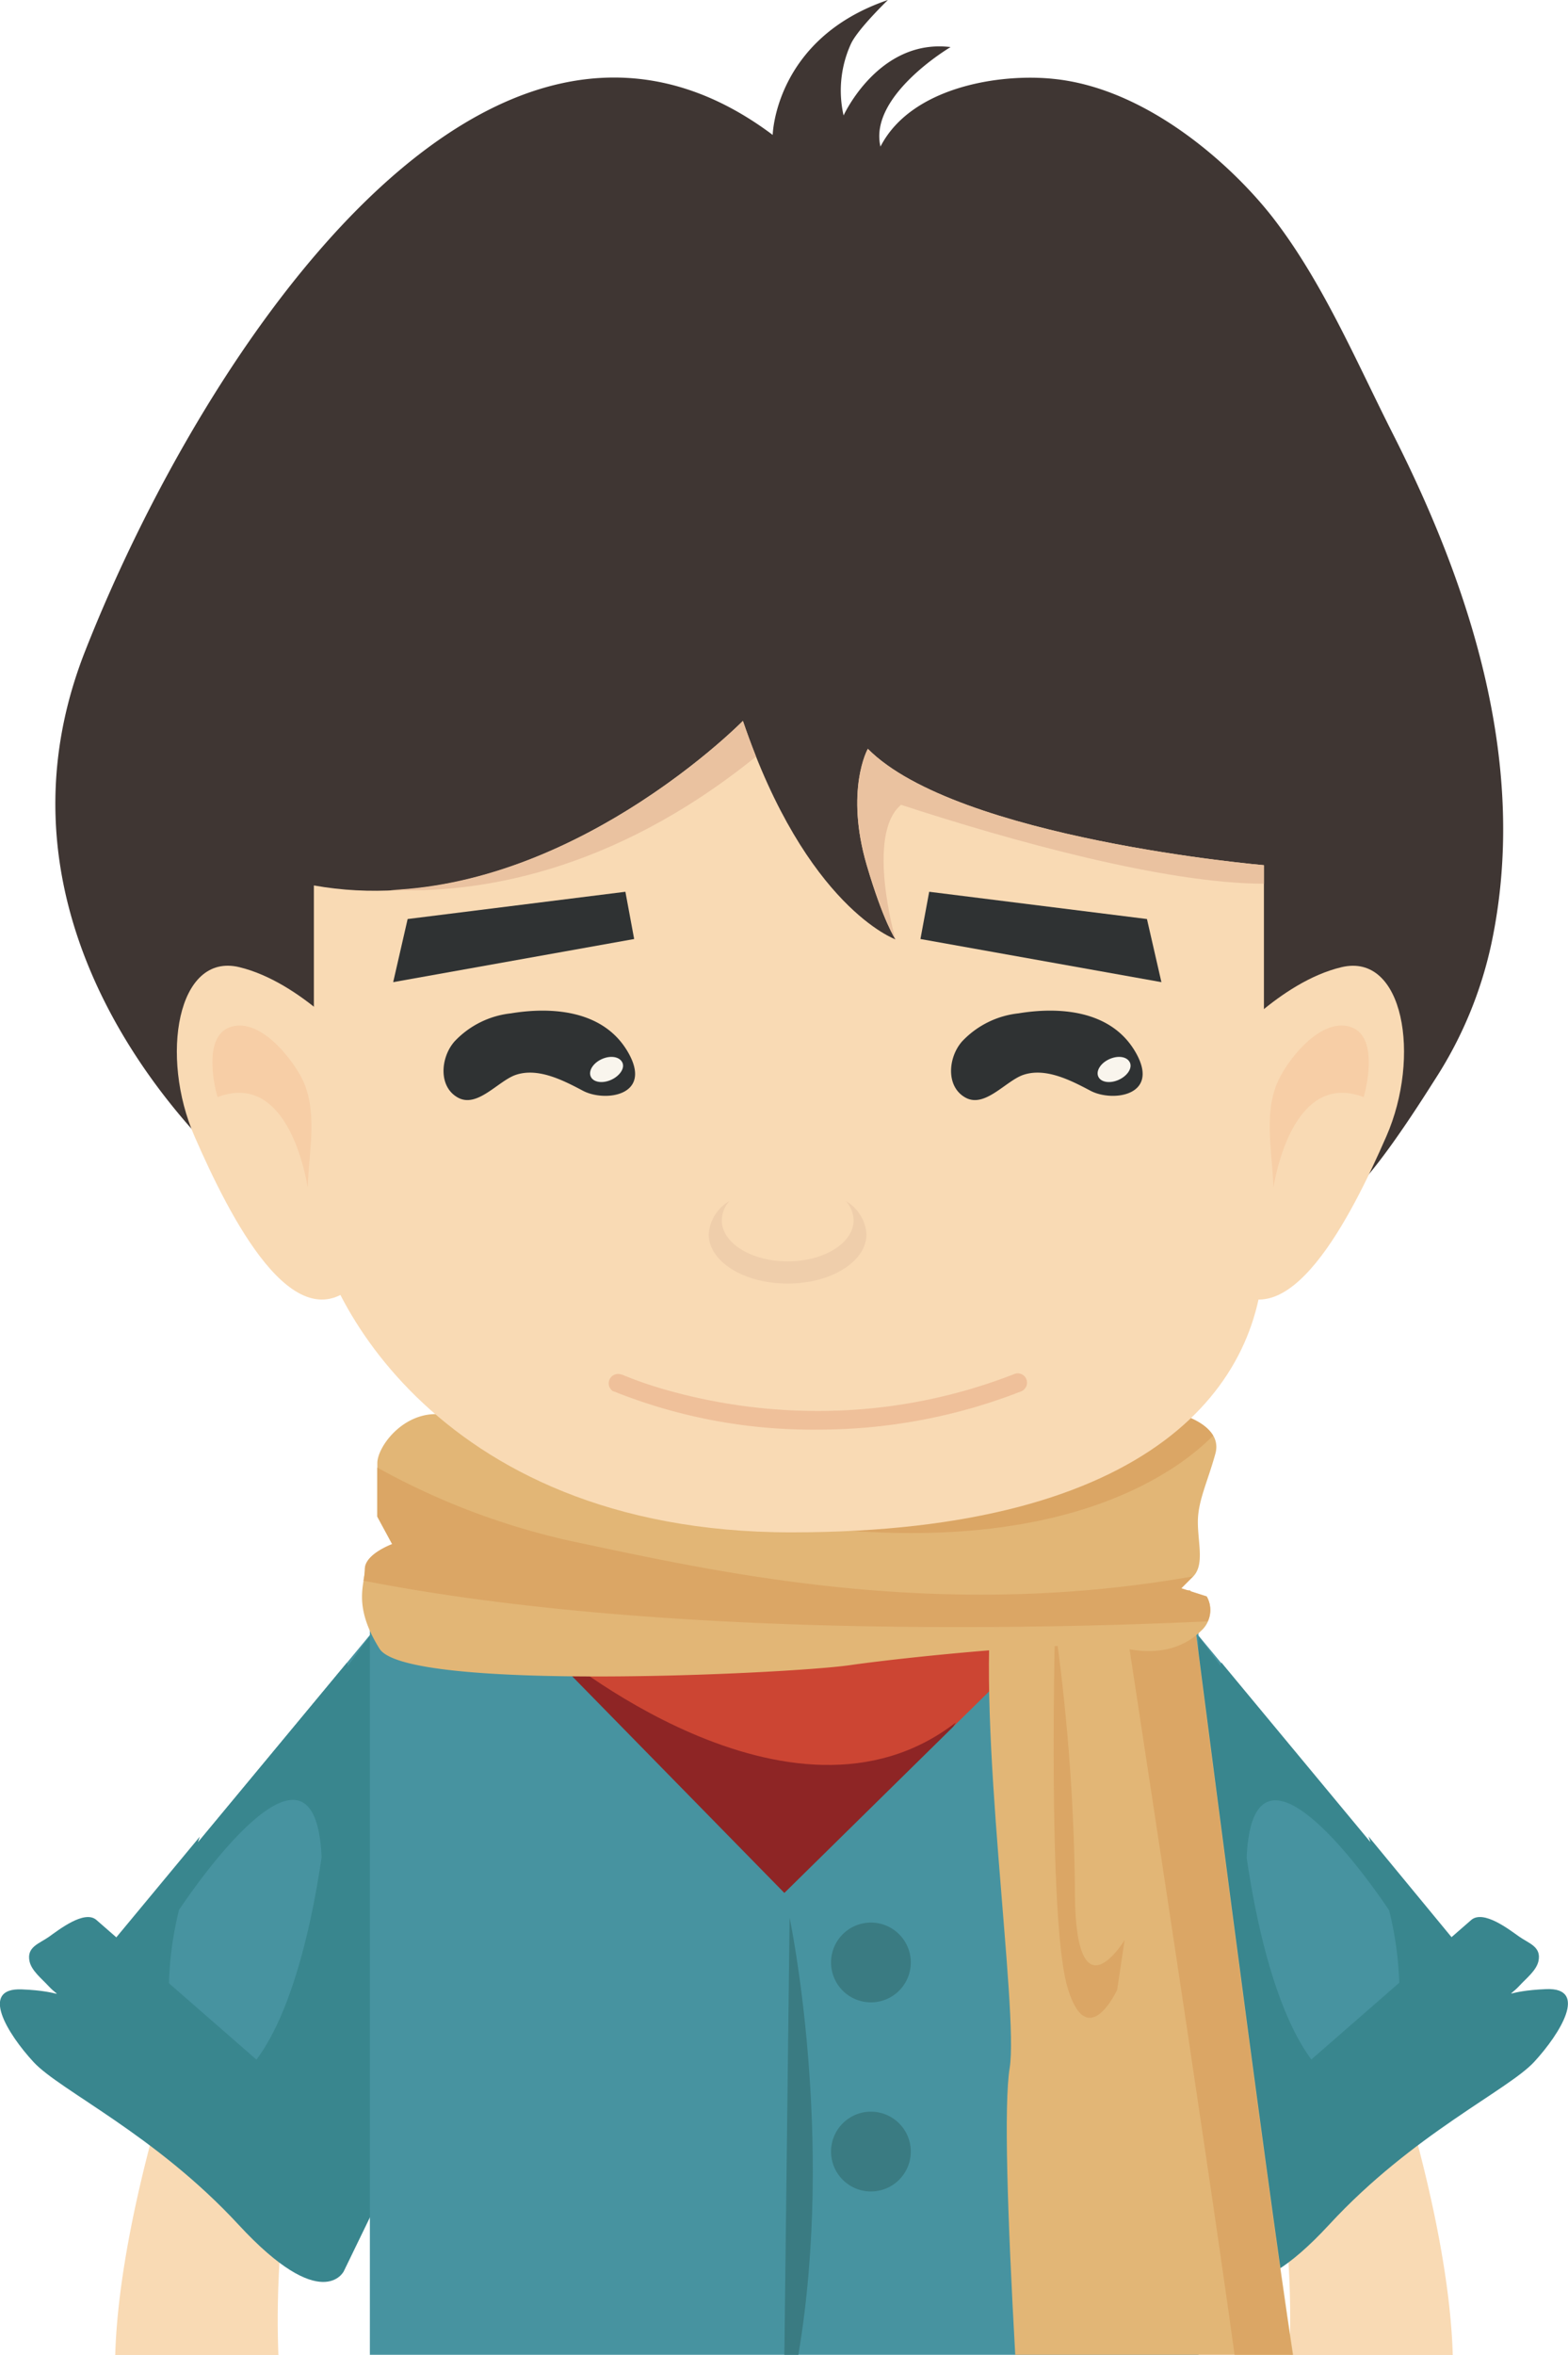<svg xmlns="http://www.w3.org/2000/svg" viewBox="0 0 178.94 268.6"><defs><style>.cls-1{fill:#cc4533;}.cls-2{fill:#8e2525;}.cls-3{fill:#f9dab4;}.cls-4{fill:#4793a0;}.cls-5{fill:#39868e;}.cls-6{fill:#3a7b82;}.cls-7{fill:#e2b676;}.cls-8{fill:#dba665;}.cls-9{fill:#3f3633;}.cls-10{fill:#f7cea6;}.cls-11{fill:#2f3233;}.cls-12{fill:#efceab;}.cls-13{fill:#f9f5ed;}.cls-14{fill:#eac2a0;}.cls-15{fill:#efc09a;}</style></defs><title>资源 100</title><g id="图层_2" data-name="图层 2"><g id="Layer_1" data-name="Layer 1"><polygon class="cls-1" points="104.58 173.23 86.84 173.5 69.09 173.23 53.56 180.57 53.56 246.65 120.11 246.65 120.11 180.57 104.58 173.23"/><path class="cls-2" d="M63.07,188.06s27.14,23,46,8.42c-17.57,30-21.37,35.59-21.37,35.59H63.07Z"/><path class="cls-3" d="M33.48,245a108.86,108.86,0,0,0-1.71,23.62H13.15c.48-16.53,8.24-38,8.24-38Z"/><polygon class="cls-4" points="43.36 185.12 9.62 225.79 42.62 252.69 43.36 185.12"/><path class="cls-5" d="M42.65,250l.52-47.41,0-2.82h0l.16-14.68L39.71,190l-.12-.34-17,20.48c.07-.23.14-.44.21-.64L13.26,221c.23.3.46.63.71.95l5.31,4.33a38.94,38.94,0,0,1,1.15-8.42h0s15.51-23.67,16.27-6h0c-1.48,10.06-4.31,20.52-9.06,24.9C34.78,243,39.51,247.19,42.65,250Z"/><path class="cls-5" d="M11,219,44.5,248.22l-5.27,10.86s-2.47,5-12-5.31-20.4-15.31-23.4-18.56-6.19-8.48-1.36-8.29,4.56,1.25,3-.45c-.71-.77-1.87-1.68-2.1-2.75-.35-1.65,1.09-2,2.22-2.8S9.64,217.82,11,219Z"/><path class="cls-3" d="M145.46,245a108.51,108.51,0,0,1,1.7,23.62h18.63c-.49-16.53-8.25-38-8.25-38Z"/><polygon class="cls-4" points="135.57 185.12 169.31 225.79 136.32 252.69 135.57 185.12"/><path class="cls-5" d="M136.29,250l-.52-47.41,0-2.82h0l-.16-14.68,3.66,4.89.12-.34,17,20.48c-.07-.23-.15-.44-.21-.64L165.68,221,165,222l-5.31,4.33a39.62,39.62,0,0,0-1.16-8.42h0s-15.51-23.67-16.26-6h0c1.48,10.06,4.31,20.52,9.06,24.9C144.16,243,139.42,247.19,136.29,250Z"/><path class="cls-5" d="M167.9,219l-33.47,29.19,5.27,10.86s2.48,5,12-5.31,20.4-15.31,23.39-18.56,6.19-8.48,1.37-8.29-4.56,1.25-3-.45c.71-.77,1.88-1.68,2.11-2.75.35-1.65-1.09-2-2.22-2.8S169.29,217.82,167.9,219Z"/><polygon class="cls-4" points="89.51 215.92 56.54 182.27 42.21 182.27 42.21 268.6 136.76 268.6 136.76 183.54 122.43 183.54 89.51 215.92"/><path class="cls-6" d="M89.51,268.6h1.6c4.22-25.08-1-49.86-1-49.86Z"/><path class="cls-6" d="M103.94,223.84a4.55,4.55,0,1,1-4.55-4.54A4.55,4.55,0,0,1,103.94,223.84Z"/><path class="cls-6" d="M103.94,245.41a4.55,4.55,0,1,1-4.55-4.54A4.55,4.55,0,0,1,103.94,245.41Z"/><path class="cls-7" d="M135.86,181.42H113.3c-1.91,15.32,3,47.89,1.92,54.49-.66,4.07-.26,16.68.64,32.69h31.71C144.4,248.08,135.86,181.42,135.86,181.42Z"/><path class="cls-8" d="M127.89,181.42c1,6.78,9.42,61.28,13,87.18h6.63c-3.17-20.52-11.71-87.18-11.71-87.18Z"/><path class="cls-8" d="M120.4,185.54s-.85,33.48,1.42,41.14,5.67.29,5.67.29l.85-5.68s-5.67,9.37-5.67-5.68A230.77,230.77,0,0,0,120.4,185.54Z"/><path class="cls-7" d="M49.74,161.3H134.6s5,1.24,4.1,4.51-2,5.39-2,7.8.78,4.9-.56,6.24l-1.35,1.35,2.91.93a3.12,3.12,0,0,1-.64,3.9c-1.92,1.91-5,2.91-9,1.91s-24.12,1-31.08,2S46.4,193,43.31,188.06s-1.67-7.35-1.67-9.06,3.12-2.84,3.12-2.84L43.06,173v-6.1C43.06,165.1,45.79,161.3,49.74,161.3Z"/><path class="cls-8" d="M65.62,175.88a81.68,81.68,0,0,1-22.56-8.48V173l1.7,3.12s-3.12,1.14-3.12,2.84a9,9,0,0,1-.16,1.34c33.35,6.54,76.76,5.55,96.34,4.64a3.07,3.07,0,0,0-.11-2.85l-2.91-.93,1.35-1.35C106.77,185,81.8,179.29,65.62,175.88Z"/><path class="cls-8" d="M134.6,161.3H117.7c-13.48,2.54-26.94,8.14-21.88,13.21,26.65,2.27,38.69-6.78,42.62-10.75C137.42,162,134.6,161.3,134.6,161.3Z"/><path class="cls-9" d="M27.88,134.73S-3.91,108.9,9.71,74.28,55.83-8.88,88.18,15.39c0,0,.25-11,13.15-15.39,0,0-3.43,3.3-4.22,5a12.82,12.82,0,0,0-.84,8.17s4-8.8,12.21-7.8c0,0-9.37,5.53-8,11.35C104,9.88,114.17,8.35,120.25,9c10.76,1.09,20.5,10,25.06,15.89C151,32.26,154.8,41.29,159,49.58c9,17.78,15.47,38,11.19,58.09a46.29,46.29,0,0,1-6.38,15.38c-1.49,2.33-8.9,14.23-11.63,14.23H29.58Z"/><path class="cls-3" d="M40.65,119.4s-6.24-7.37-13.34-9.08-9.08,10.22-5.11,19.3,11.35,23.84,18.45,16.75Z"/><path class="cls-10" d="M26.44,117.1c-2.79.79-2.27,4.93-1.92,6.8.08.42.19.83.31,1.24,6.64-2.52,9.4,5.28,10.29,10.3.11-4.08,1.26-8.89-.78-12.65C33.05,120.42,29.64,116.2,26.44,117.1Z"/><path class="cls-3" d="M139.77,119.4S146,112,153.1,110.32s9.08,10.22,5.11,19.3-11.35,23.84-18.45,16.75C139.76,133,139.77,119.4,139.77,119.4Z"/><path class="cls-10" d="M154,117.1c2.79.79,2.28,4.93,1.92,6.8-.08.42-.19.83-.3,1.24-6.64-2.52-9.41,5.28-10.3,10.3-.11-4.08-1.26-8.89.79-12.65C147.36,120.42,150.78,116.2,154,117.1Z"/><path class="cls-3" d="M35.82,101v36.89c0,8,13.06,36.9,54.49,36.9s53.93-17,53.93-32.36V98.69s-35-3-45.2-13.27c0,0-2.63,4.74-.12,13.29,1.89,6.42,3.27,8.44,3.27,8.44S92,103.51,84.78,82.23C84.78,82.23,61.79,105.64,35.82,101Z"/><polygon class="cls-11" points="71.37 101.72 72.37 107.11 44.87 112.03 46.52 104.83 71.37 101.72"/><polygon class="cls-11" points="106.04 101.72 105.04 107.11 132.54 112.03 130.89 104.83 106.04 101.72"/><path class="cls-12" d="M96.53,137a3.38,3.38,0,0,1,.88,2.2c0,2.58-3.37,4.68-7.52,4.68s-7.52-2.1-7.52-4.68a3.37,3.37,0,0,1,.87-2.2,4.74,4.74,0,0,0-2.36,3.79c0,3.1,4,5.62,9,5.62s9-2.52,9-5.62A4.73,4.73,0,0,0,96.53,137Z"/><path class="cls-11" d="M51.7,119a2.75,2.75,0,0,1,.22-.26,10.36,10.36,0,0,1,6.38-3.15c4.34-.72,10.65-.56,13.48,4.63,2.61,4.79-2.77,5.51-5.25,4.2-2.32-1.23-5.16-2.67-7.68-1.81-2,.69-4.38,3.81-6.59,2.59S50.28,120.8,51.7,119Z"/><path class="cls-13" d="M67.42,122.81c-.3-.65.26-1.55,1.25-2s2-.29,2.34.36-.27,1.55-1.26,2S67.71,123.46,67.42,122.81Z"/><path class="cls-11" d="M109.62,119a2.75,2.75,0,0,1,.22-.26,10.36,10.36,0,0,1,6.38-3.15c4.34-.72,10.65-.56,13.48,4.63,2.61,4.79-2.77,5.51-5.25,4.2-2.32-1.23-5.16-2.67-7.68-1.81-2,.69-4.38,3.81-6.59,2.59S108.2,120.8,109.62,119Z"/><path class="cls-13" d="M125.34,122.81c-.3-.65.26-1.55,1.26-2s2-.29,2.33.36-.27,1.55-1.26,2S125.63,123.46,125.34,122.81Z"/><path class="cls-14" d="M98.92,98.71c1.89,6.42,3.27,8.44,3.27,8.44s-3.44-11.94.64-15.35c12.51,4.1,30.19,9,41.41,9V98.69s-35-3-45.2-13.27C99,85.42,96.41,90.16,98.92,98.71Z"/><path class="cls-14" d="M84.78,82.23s-18,18.36-40.22,19.29c9.7.4,25.11-1.8,41.72-15.22C85.77,85,85.27,83.67,84.78,82.23Z"/><path class="cls-15" d="M70,158.69a60.89,60.89,0,0,0,23.32,4.38,63.54,63.54,0,0,0,23.21-4.36,1.07,1.07,0,0,0,.6-1.38,1.05,1.05,0,0,0-1.38-.6,61.36,61.36,0,0,1-22.43,4.21,63.24,63.24,0,0,1-16.24-2.11c-2-.52-3.54-1.05-4.59-1.44l-1.21-.47-.3-.13-.07,0h0a1.07,1.07,0,0,0-.89,1.94Z"/></g></g></svg>